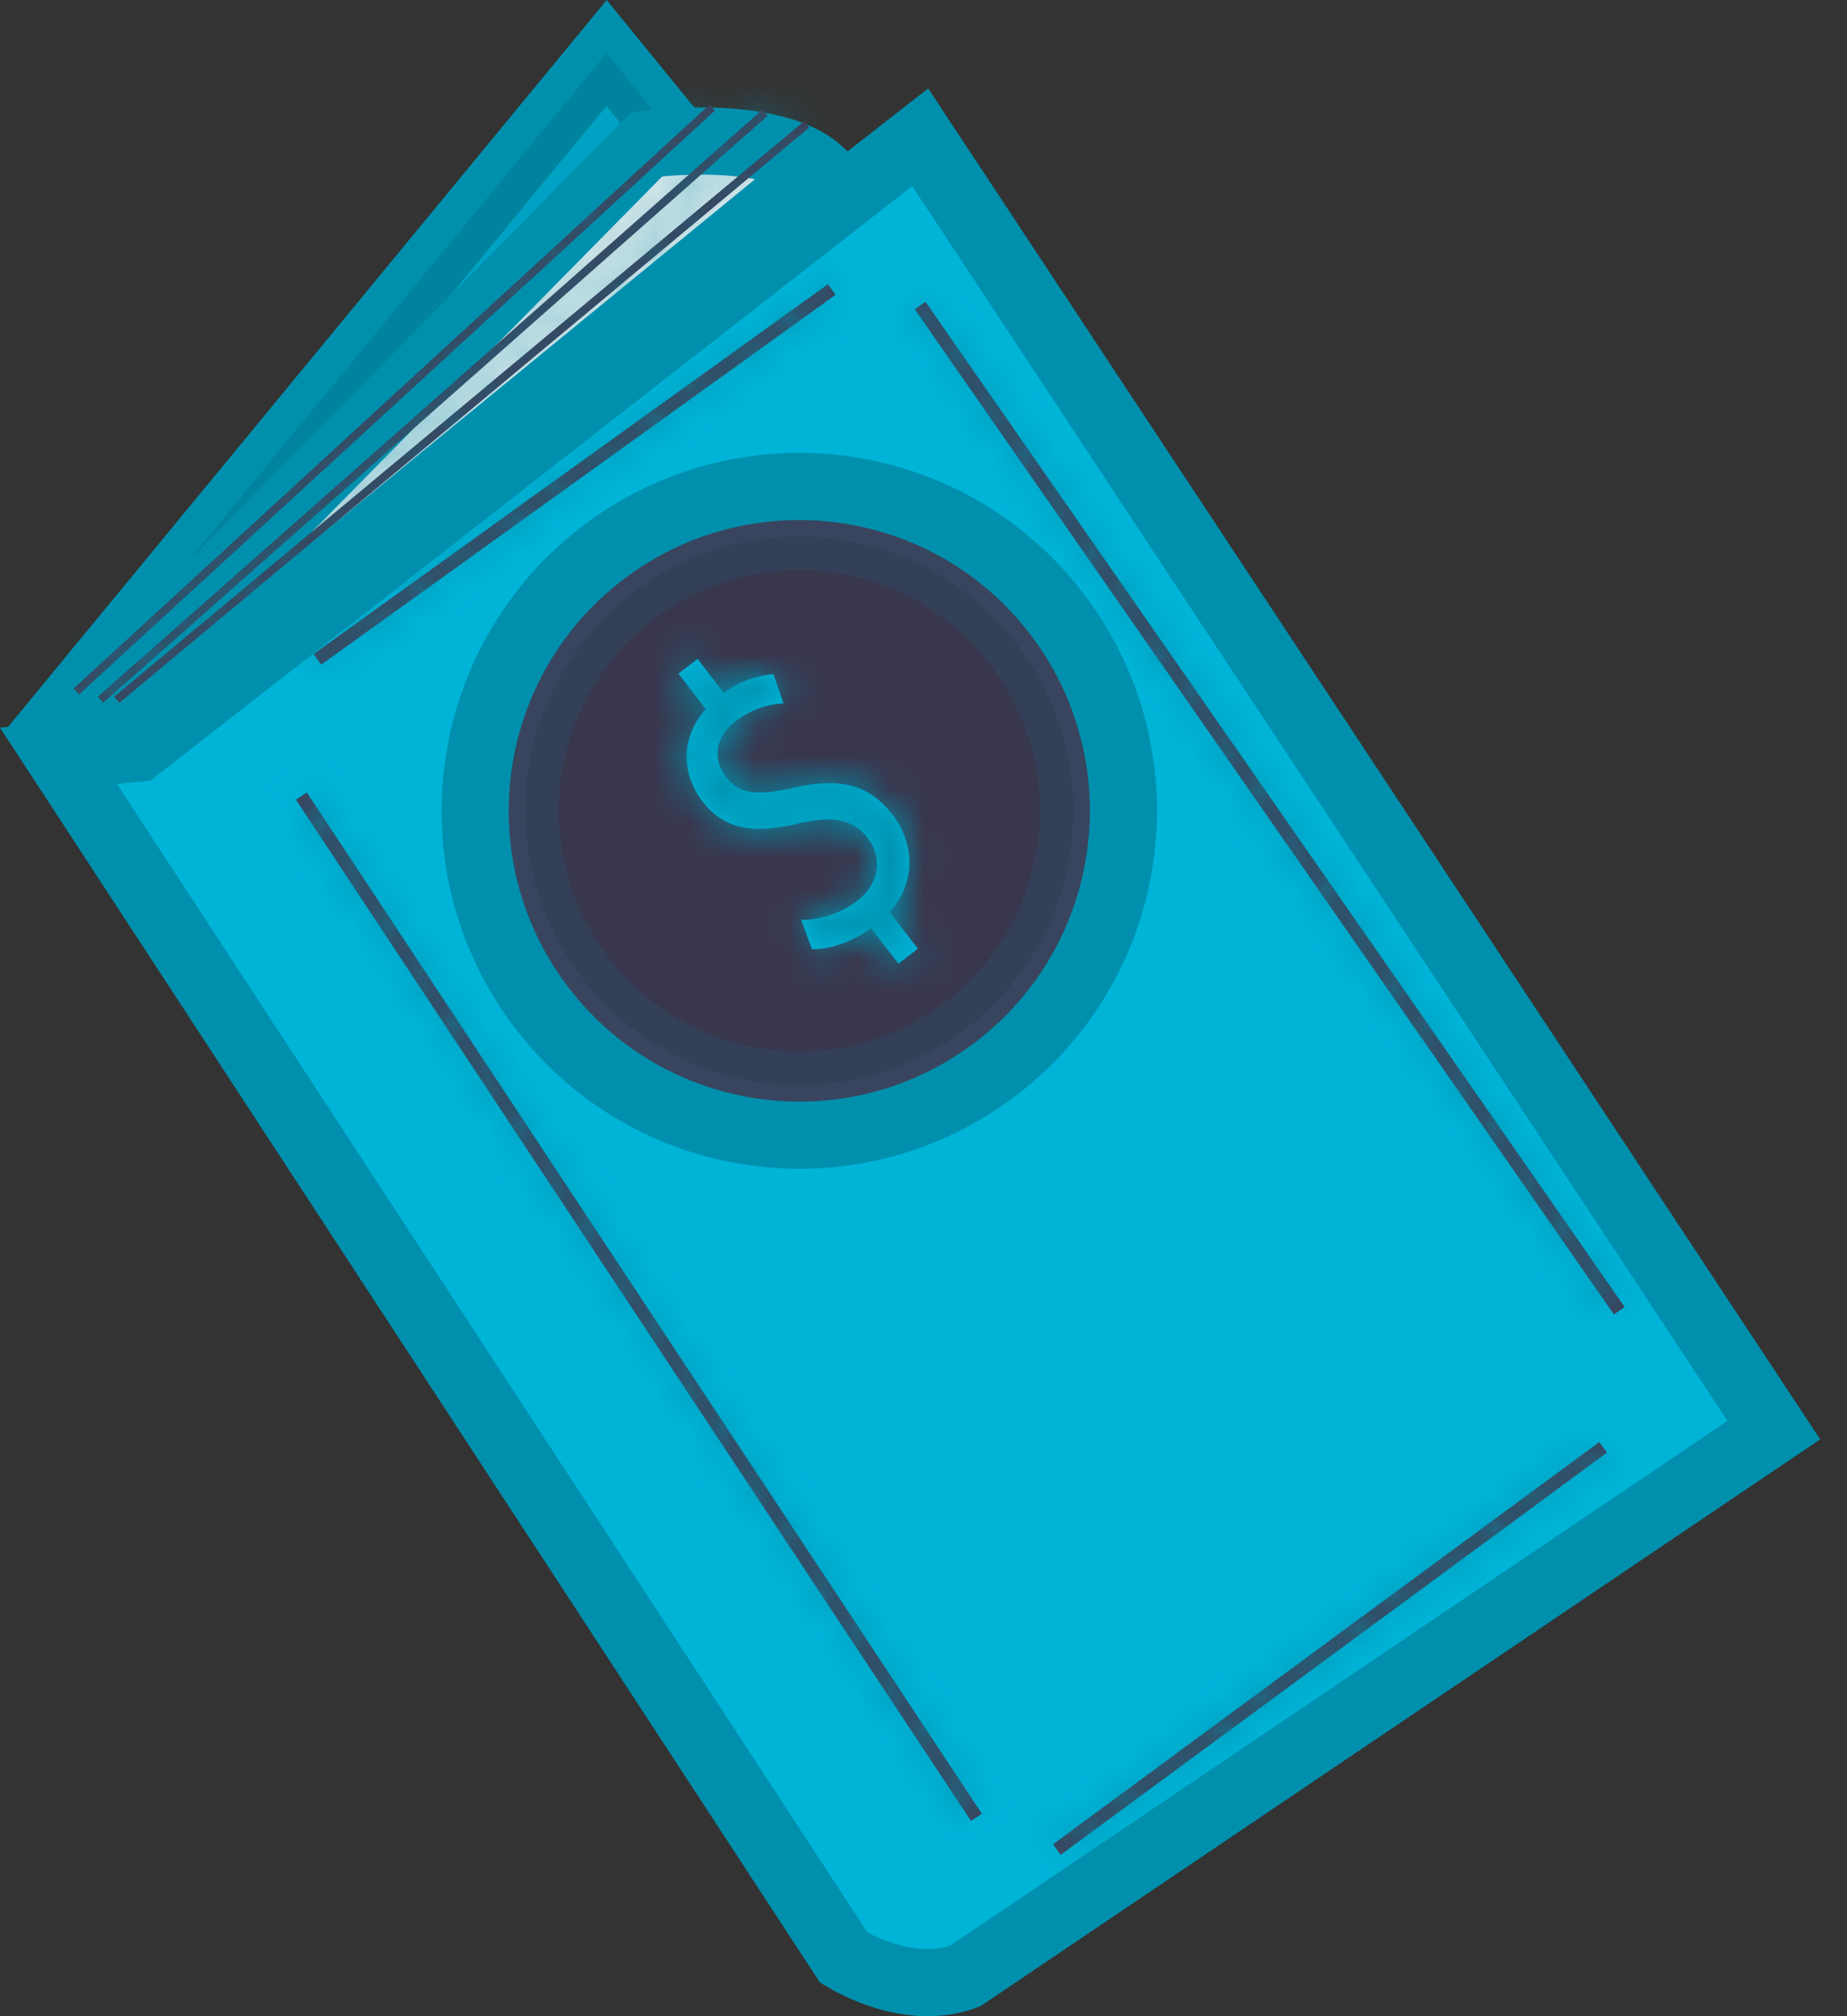 <svg width="55" height="60" viewBox="0 0 55 60" fill="none" xmlns="http://www.w3.org/2000/svg">
<rect x="0" y="0" width="55" height="60" fill="#333333" stroke="none"/>
<path d="M26.683 51.579L1.423 21.767L18.062 1.578L43.089 32.291L26.683 51.579Z" fill="#00B4D8" stroke="#0090AD" stroke-width="2"/>
<path opacity="0.1" d="M26.683 51.579L1.423 21.767L18.062 1.578L43.089 32.291L26.683 51.579Z" fill="black" stroke="#0090AD" stroke-width="2"/>
<path d="M4.365 21.448L2.59 21.227C2.725 21.067 2.866 20.913 3.013 20.764L19.258 4.294C19.395 4.278 19.573 4.259 19.781 4.242C20.305 4.2 21.006 4.173 21.731 4.228C22.464 4.283 23.168 4.418 23.729 4.668C23.991 4.784 24.208 4.918 24.381 5.072L4.365 21.448Z" fill="#F2F2F2" stroke="#0090AD" stroke-width="2"/>
<path d="M1.741 22.492L3.805 22.293L4.095 22.265L4.324 22.086L27.401 4.086L52.821 42.559L28.73 58.811C27.864 59.125 26.968 59.005 26.22 58.756C25.839 58.629 25.52 58.475 25.297 58.355C25.23 58.319 25.174 58.286 25.127 58.258L1.741 22.492Z" fill="#00B4D8" stroke="#0090AD" stroke-width="2"/>
<mask id="path-5-inside-1_79_334" fill="white">
<path d="M24.655 8.458L9.338 19.464L9.565 19.779L24.881 8.773L24.655 8.458Z"/>
</mask>
<path d="M24.655 8.458L9.338 19.464L9.565 19.779L24.881 8.773L24.655 8.458Z" fill="#3F3D56"/>
<path d="M9.338 19.464L8.171 17.84L6.547 19.007L7.714 20.631L9.338 19.464ZM24.655 8.458L26.279 7.291L25.112 5.667L23.488 6.834L24.655 8.458ZM24.881 8.773L26.048 10.397L27.672 9.23L26.505 7.606L24.881 8.773ZM9.565 19.779L7.941 20.946L9.108 22.57L10.732 21.403L9.565 19.779ZM10.505 21.088L25.822 10.082L23.488 6.834L8.171 17.84L10.505 21.088ZM23.03 9.625L23.257 9.94L26.505 7.606L26.279 7.291L23.03 9.625ZM23.714 7.149L8.398 18.155L10.732 21.403L26.048 10.397L23.714 7.149ZM11.189 18.612L10.963 18.297L7.714 20.631L7.941 20.946L11.189 18.612Z" fill="#0090AD" mask="url(#path-5-inside-1_79_334)"/>
<mask id="path-7-inside-2_79_334" fill="white">
<path d="M9.135 23.583L8.812 23.797L28.913 54.188L29.236 53.974L9.135 23.583Z"/>
</mask>
<path d="M9.135 23.583L8.812 23.797L28.913 54.188L29.236 53.974L9.135 23.583Z" fill="#3F3D56"/>
<path d="M8.812 23.797L7.709 22.129L6.041 23.233L7.144 24.901L8.812 23.797ZM9.135 23.583L10.804 22.48L9.7 20.812L8.032 21.915L9.135 23.583ZM29.236 53.974L30.34 55.642L32.008 54.539L30.905 52.871L29.236 53.974ZM28.913 54.188L27.245 55.291L28.348 56.96L30.016 55.856L28.913 54.188ZM9.915 25.465L10.239 25.252L8.032 21.915L7.709 22.129L9.915 25.465ZM7.467 24.687L27.568 55.078L30.905 52.871L10.804 22.48L7.467 24.687ZM28.133 52.306L27.81 52.52L30.016 55.856L30.34 55.642L28.133 52.306ZM30.581 53.085L10.48 22.694L7.144 24.901L27.245 55.291L30.581 53.085Z" fill="#0090AD" mask="url(#path-7-inside-2_79_334)"/>
<mask id="path-9-inside-3_79_334" fill="white">
<path d="M47.623 42.915L31.355 54.885L31.584 55.197L47.853 43.227L47.623 42.915Z"/>
</mask>
<path d="M47.623 42.915L31.355 54.885L31.584 55.197L47.853 43.227L47.623 42.915Z" fill="#3F3D56"/>
<path d="M31.355 54.885L30.169 53.274L28.558 54.459L29.744 56.07L31.355 54.885ZM47.623 42.915L49.234 41.73L48.049 40.119L46.438 41.304L47.623 42.915ZM47.853 43.227L49.038 44.838L50.649 43.653L49.464 42.042L47.853 43.227ZM31.584 55.197L29.973 56.382L31.159 57.993L32.77 56.808L31.584 55.197ZM32.54 56.495L48.808 44.526L46.438 41.304L30.169 53.274L32.54 56.495ZM46.012 44.1L46.242 44.413L49.464 42.042L49.234 41.73L46.012 44.1ZM46.668 41.616L30.399 53.586L32.77 56.808L49.038 44.838L46.668 41.616ZM33.195 54.012L32.965 53.699L29.744 56.07L29.973 56.382L33.195 54.012Z" fill="#0090AD" mask="url(#path-9-inside-3_79_334)"/>
<mask id="path-11-inside-4_79_334" fill="white">
<path d="M27.559 8.983L27.241 9.204L48.059 39.116L48.378 38.895L27.559 8.983Z"/>
</mask>
<path d="M27.559 8.983L27.241 9.204L48.059 39.116L48.378 38.895L27.559 8.983Z" fill="#3F3D56"/>
<path d="M27.241 9.204L26.098 7.563L24.457 8.705L25.599 10.347L27.241 9.204ZM27.559 8.983L29.201 7.84L28.058 6.199L26.416 7.341L27.559 8.983ZM48.378 38.895L49.52 40.536L51.162 39.394L50.019 37.752L48.378 38.895ZM48.059 39.116L46.418 40.259L47.56 41.9L49.202 40.758L48.059 39.116ZM28.383 10.846L28.701 10.624L26.416 7.341L26.098 7.563L28.383 10.846ZM25.917 10.125L46.736 40.037L50.019 37.752L29.201 7.84L25.917 10.125ZM47.235 37.253L46.917 37.475L49.202 40.758L49.52 40.536L47.235 37.253ZM49.701 37.974L28.882 8.062L25.599 10.347L46.418 40.259L49.701 37.974Z" fill="#0090AD" mask="url(#path-11-inside-4_79_334)"/>
<mask id="path-13-inside-5_79_334" fill="white">
<path d="M21.128 3.113L2.192 20.491L2.354 20.668L21.29 3.289L21.128 3.113Z"/>
</mask>
<path d="M21.128 3.113L2.192 20.491L2.354 20.668L21.29 3.289L21.128 3.113Z" fill="#3F3D56"/>
<path d="M2.192 20.491L0.84 19.018L-0.633 20.37L0.719 21.844L2.192 20.491ZM21.128 3.113L22.601 1.761L21.249 0.287L19.776 1.639L21.128 3.113ZM21.29 3.289L22.642 4.763L24.116 3.41L22.763 1.937L21.29 3.289ZM2.354 20.668L0.881 22.02L2.233 23.494L3.706 22.141L2.354 20.668ZM3.545 21.965L22.48 4.586L19.776 1.639L0.84 19.018L3.545 21.965ZM19.654 4.465L19.816 4.641L22.763 1.937L22.601 1.761L19.654 4.465ZM19.937 1.816L1.002 19.194L3.706 22.141L22.642 4.763L19.937 1.816ZM3.828 19.315L3.666 19.139L0.719 21.844L0.881 22.02L3.828 19.315Z" fill="#0090AD" mask="url(#path-13-inside-5_79_334)"/>
<mask id="path-15-inside-6_79_334" fill="white">
<path d="M22.705 3.262L2.915 20.733L3.073 20.912L22.864 3.441L22.705 3.262Z"/>
</mask>
<path d="M22.705 3.262L2.915 20.733L3.073 20.912L22.864 3.441L22.705 3.262Z" fill="#3F3D56"/>
<path d="M2.915 20.733L1.591 19.234L0.092 20.557L1.416 22.056L2.915 20.733ZM22.705 3.262L24.204 1.938L22.881 0.439L21.381 1.763L22.705 3.262ZM22.864 3.441L24.187 4.941L25.686 3.617L24.363 2.118L22.864 3.441ZM3.073 20.912L1.574 22.236L2.898 23.735L4.397 22.412L3.073 20.912ZM4.239 22.232L24.029 4.761L21.381 1.763L1.591 19.234L4.239 22.232ZM21.206 4.586L21.364 4.765L24.363 2.118L24.204 1.938L21.206 4.586ZM21.54 1.942L1.75 19.413L4.397 22.412L24.187 4.941L21.54 1.942ZM4.573 19.589L4.414 19.409L1.416 22.056L1.574 22.236L4.573 19.589Z" fill="#0090AD" mask="url(#path-15-inside-6_79_334)"/>
<mask id="path-17-inside-7_79_334" fill="white">
<path d="M23.943 3.61L3.399 20.734L3.553 20.918L24.097 3.794L23.943 3.61Z"/>
</mask>
<path d="M23.943 3.61L3.399 20.734L3.553 20.918L24.097 3.794L23.943 3.61Z" fill="#3F3D56"/>
<path d="M3.399 20.734L2.119 19.198L0.583 20.479L1.863 22.015L3.399 20.734ZM23.943 3.61L25.48 2.33L24.199 0.793L22.663 2.074L23.943 3.61ZM24.097 3.794L25.377 5.33L26.913 4.05L25.633 2.513L24.097 3.794ZM3.553 20.918L2.016 22.199L3.297 23.735L4.833 22.455L3.553 20.918ZM4.68 22.271L25.224 5.146L22.663 2.074L2.119 19.198L4.68 22.271ZM22.407 4.891L22.56 5.075L25.633 2.513L25.48 2.33L22.407 4.891ZM22.816 2.258L2.272 19.382L4.833 22.455L25.377 5.33L22.816 2.258ZM5.089 19.638L4.936 19.454L1.863 22.015L2.016 22.199L5.089 19.638Z" fill="#0090AD" mask="url(#path-17-inside-7_79_334)"/>
<path d="M31.446 18.236C34.7 22.458 33.917 28.519 29.695 31.774C25.473 35.029 19.412 34.245 16.157 30.023C12.902 25.801 13.686 19.74 17.908 16.485C22.13 13.23 28.191 14.014 31.446 18.236Z" fill="#3F3D56" stroke="#0090AD" stroke-width="2"/>
<path opacity="0.1" d="M30.265 19.147C33.017 22.716 32.354 27.841 28.784 30.593C25.215 33.344 20.09 32.682 17.338 29.112C14.586 25.543 15.249 20.418 18.819 17.666C22.388 14.914 27.513 15.577 30.265 19.147Z" fill="black" stroke="#0090AD" stroke-width="2"/>
<mask id="path-21-inside-8_79_334" fill="white">
<path d="M26.754 28.679L25.94 27.623C25.398 28.024 24.701 28.261 24.177 28.248L23.858 27.378C24.462 27.369 25.048 27.169 25.53 26.805C26.183 26.302 26.295 25.532 25.835 24.936C25.392 24.361 24.759 24.283 23.836 24.494C22.575 24.8 21.624 24.766 20.923 23.856C20.254 22.988 20.289 21.911 21.015 21.101L20.201 20.045L20.772 19.605L21.553 20.62C21.983 20.297 22.496 20.104 23.032 20.063L23.334 20.931C22.812 20.96 22.312 21.148 21.9 21.469C21.192 22.015 21.296 22.702 21.618 23.12C22.037 23.664 22.587 23.673 23.678 23.433C24.965 23.141 25.862 23.316 26.58 24.246C27.216 25.072 27.307 26.236 26.496 27.144L27.334 28.232L26.754 28.679Z"/>
</mask>
<path d="M26.754 28.679L25.94 27.623C25.398 28.024 24.701 28.261 24.177 28.248L23.858 27.378C24.462 27.369 25.048 27.169 25.53 26.805C26.183 26.302 26.295 25.532 25.835 24.936C25.392 24.361 24.759 24.283 23.836 24.494C22.575 24.8 21.624 24.766 20.923 23.856C20.254 22.988 20.289 21.911 21.015 21.101L20.201 20.045L20.772 19.605L21.553 20.62C21.983 20.297 22.496 20.104 23.032 20.063L23.334 20.931C22.812 20.96 22.312 21.148 21.9 21.469C21.192 22.015 21.296 22.702 21.618 23.12C22.037 23.664 22.587 23.673 23.678 23.433C24.965 23.141 25.862 23.316 26.58 24.246C27.216 25.072 27.307 26.236 26.496 27.144L27.334 28.232L26.754 28.679Z" fill="#00B4D8"/>
<path d="M26.754 28.679L25.17 29.9L26.391 31.484L27.975 30.263L26.754 28.679ZM25.94 27.623L27.524 26.402L26.326 24.848L24.75 26.015L25.94 27.623ZM24.177 28.248L22.299 28.937L22.768 30.214L24.128 30.248L24.177 28.248ZM23.858 27.378L23.831 25.378L21.009 25.416L21.98 28.066L23.858 27.378ZM25.53 26.805L26.734 28.403L26.742 28.396L26.751 28.389L25.53 26.805ZM23.836 24.494L23.39 22.545L23.377 22.547L23.365 22.55L23.836 24.494ZM21.015 21.101L22.504 22.436L23.615 21.198L22.599 19.88L21.015 21.101ZM20.201 20.045L18.98 18.462L17.396 19.683L18.617 21.267L20.201 20.045ZM20.772 19.605L22.356 18.384L21.134 16.8L19.55 18.022L20.772 19.605ZM21.553 20.62L19.97 21.841L21.174 23.403L22.753 22.22L21.553 20.62ZM23.032 20.063L24.921 19.406L24.415 17.951L22.879 18.069L23.032 20.063ZM23.334 20.931L23.447 22.927L26.094 22.778L25.223 20.273L23.334 20.931ZM21.9 21.469L23.121 23.053L23.13 23.047L21.9 21.469ZM23.678 23.433L24.109 25.386L24.12 25.383L23.678 23.433ZM26.496 27.144L25.004 25.812L23.898 27.051L24.912 28.366L26.496 27.144ZM27.334 28.232L28.555 29.816L30.139 28.595L28.918 27.011L27.334 28.232ZM28.338 27.458L27.524 26.402L24.356 28.844L25.17 29.9L28.338 27.458ZM24.75 26.015C24.65 26.089 24.52 26.158 24.39 26.204C24.249 26.253 24.189 26.248 24.227 26.249L24.128 30.248C25.18 30.274 26.304 29.842 27.13 29.23L24.75 26.015ZM26.055 27.56L25.736 26.689L21.98 28.066L22.299 28.937L26.055 27.56ZM23.885 29.377C24.914 29.363 25.912 29.022 26.734 28.403L24.326 25.208C24.183 25.316 24.01 25.375 23.831 25.378L23.885 29.377ZM26.751 28.389C27.428 27.867 27.934 27.116 28.076 26.218C28.219 25.31 27.963 24.421 27.419 23.715L24.251 26.158C24.167 26.049 24.085 25.841 24.125 25.594C24.162 25.355 24.285 25.24 24.309 25.221L26.751 28.389ZM27.419 23.715C26.907 23.052 26.217 22.619 25.404 22.459C24.674 22.314 23.966 22.413 23.39 22.545L24.283 26.444C24.443 26.407 24.548 26.393 24.611 26.389C24.674 26.384 24.672 26.391 24.627 26.382C24.575 26.372 24.494 26.346 24.407 26.292C24.32 26.238 24.27 26.182 24.251 26.158L27.419 23.715ZM23.365 22.55C23.109 22.612 22.914 22.646 22.764 22.66C22.615 22.673 22.539 22.665 22.512 22.66C22.494 22.657 22.511 22.658 22.537 22.674C22.562 22.69 22.55 22.691 22.507 22.635L19.339 25.077C19.988 25.919 20.84 26.43 21.827 26.601C22.716 26.756 23.589 26.612 24.307 26.438L23.365 22.55ZM22.507 22.635C22.468 22.584 22.453 22.549 22.448 22.535C22.444 22.521 22.445 22.518 22.445 22.523C22.445 22.529 22.444 22.528 22.447 22.519C22.451 22.509 22.465 22.48 22.504 22.436L19.526 19.766C18.148 21.304 18.09 23.456 19.339 25.077L22.507 22.635ZM22.599 19.88L21.785 18.824L18.617 21.267L19.431 22.323L22.599 19.88ZM21.422 21.629L21.993 21.189L19.55 18.022L18.98 18.462L21.422 21.629ZM19.188 20.827L19.97 21.841L23.137 19.399L22.356 18.384L19.188 20.827ZM22.753 22.22C22.879 22.126 23.029 22.069 23.186 22.057L22.879 18.069C21.964 18.14 21.088 18.469 20.354 19.019L22.753 22.22ZM21.143 20.721L21.445 21.588L25.223 20.273L24.921 19.406L21.143 20.721ZM23.221 18.934C22.293 18.986 21.404 19.32 20.671 19.892L23.13 23.047C23.221 22.976 23.331 22.934 23.447 22.927L23.221 18.934ZM20.679 19.885C19.939 20.456 19.449 21.259 19.378 22.191C19.312 23.063 19.629 23.817 20.034 24.341L23.202 21.899C23.284 22.006 23.389 22.207 23.367 22.495C23.355 22.645 23.31 22.784 23.246 22.895C23.184 23.003 23.125 23.051 23.121 23.053L20.679 19.885ZM20.034 24.341C20.561 25.026 21.281 25.448 22.152 25.556C22.849 25.642 23.557 25.507 24.109 25.386L23.247 21.48C23.004 21.533 22.84 21.562 22.725 21.575C22.608 21.589 22.594 21.58 22.64 21.586C22.702 21.593 22.824 21.62 22.962 21.7C23.099 21.779 23.176 21.866 23.202 21.899L20.034 24.341ZM24.12 25.383C24.607 25.273 24.797 25.306 24.839 25.317C24.851 25.32 24.854 25.321 24.863 25.327C24.875 25.336 24.922 25.371 24.996 25.467L28.163 23.025C27.576 22.262 26.812 21.697 25.846 21.445C24.937 21.209 24.036 21.301 23.236 21.482L24.12 25.383ZM24.996 25.467C25.068 25.561 25.081 25.637 25.081 25.667C25.081 25.682 25.078 25.694 25.073 25.709C25.067 25.724 25.051 25.76 25.004 25.812L27.988 28.476C29.524 26.755 29.307 24.508 28.163 23.025L24.996 25.467ZM24.912 28.366L25.75 29.453L28.918 27.011L28.08 25.923L24.912 28.366ZM26.113 26.648L25.533 27.095L27.975 30.263L28.555 29.816L26.113 26.648Z" fill="#0090AD" mask="url(#path-21-inside-8_79_334)"/>
</svg>
